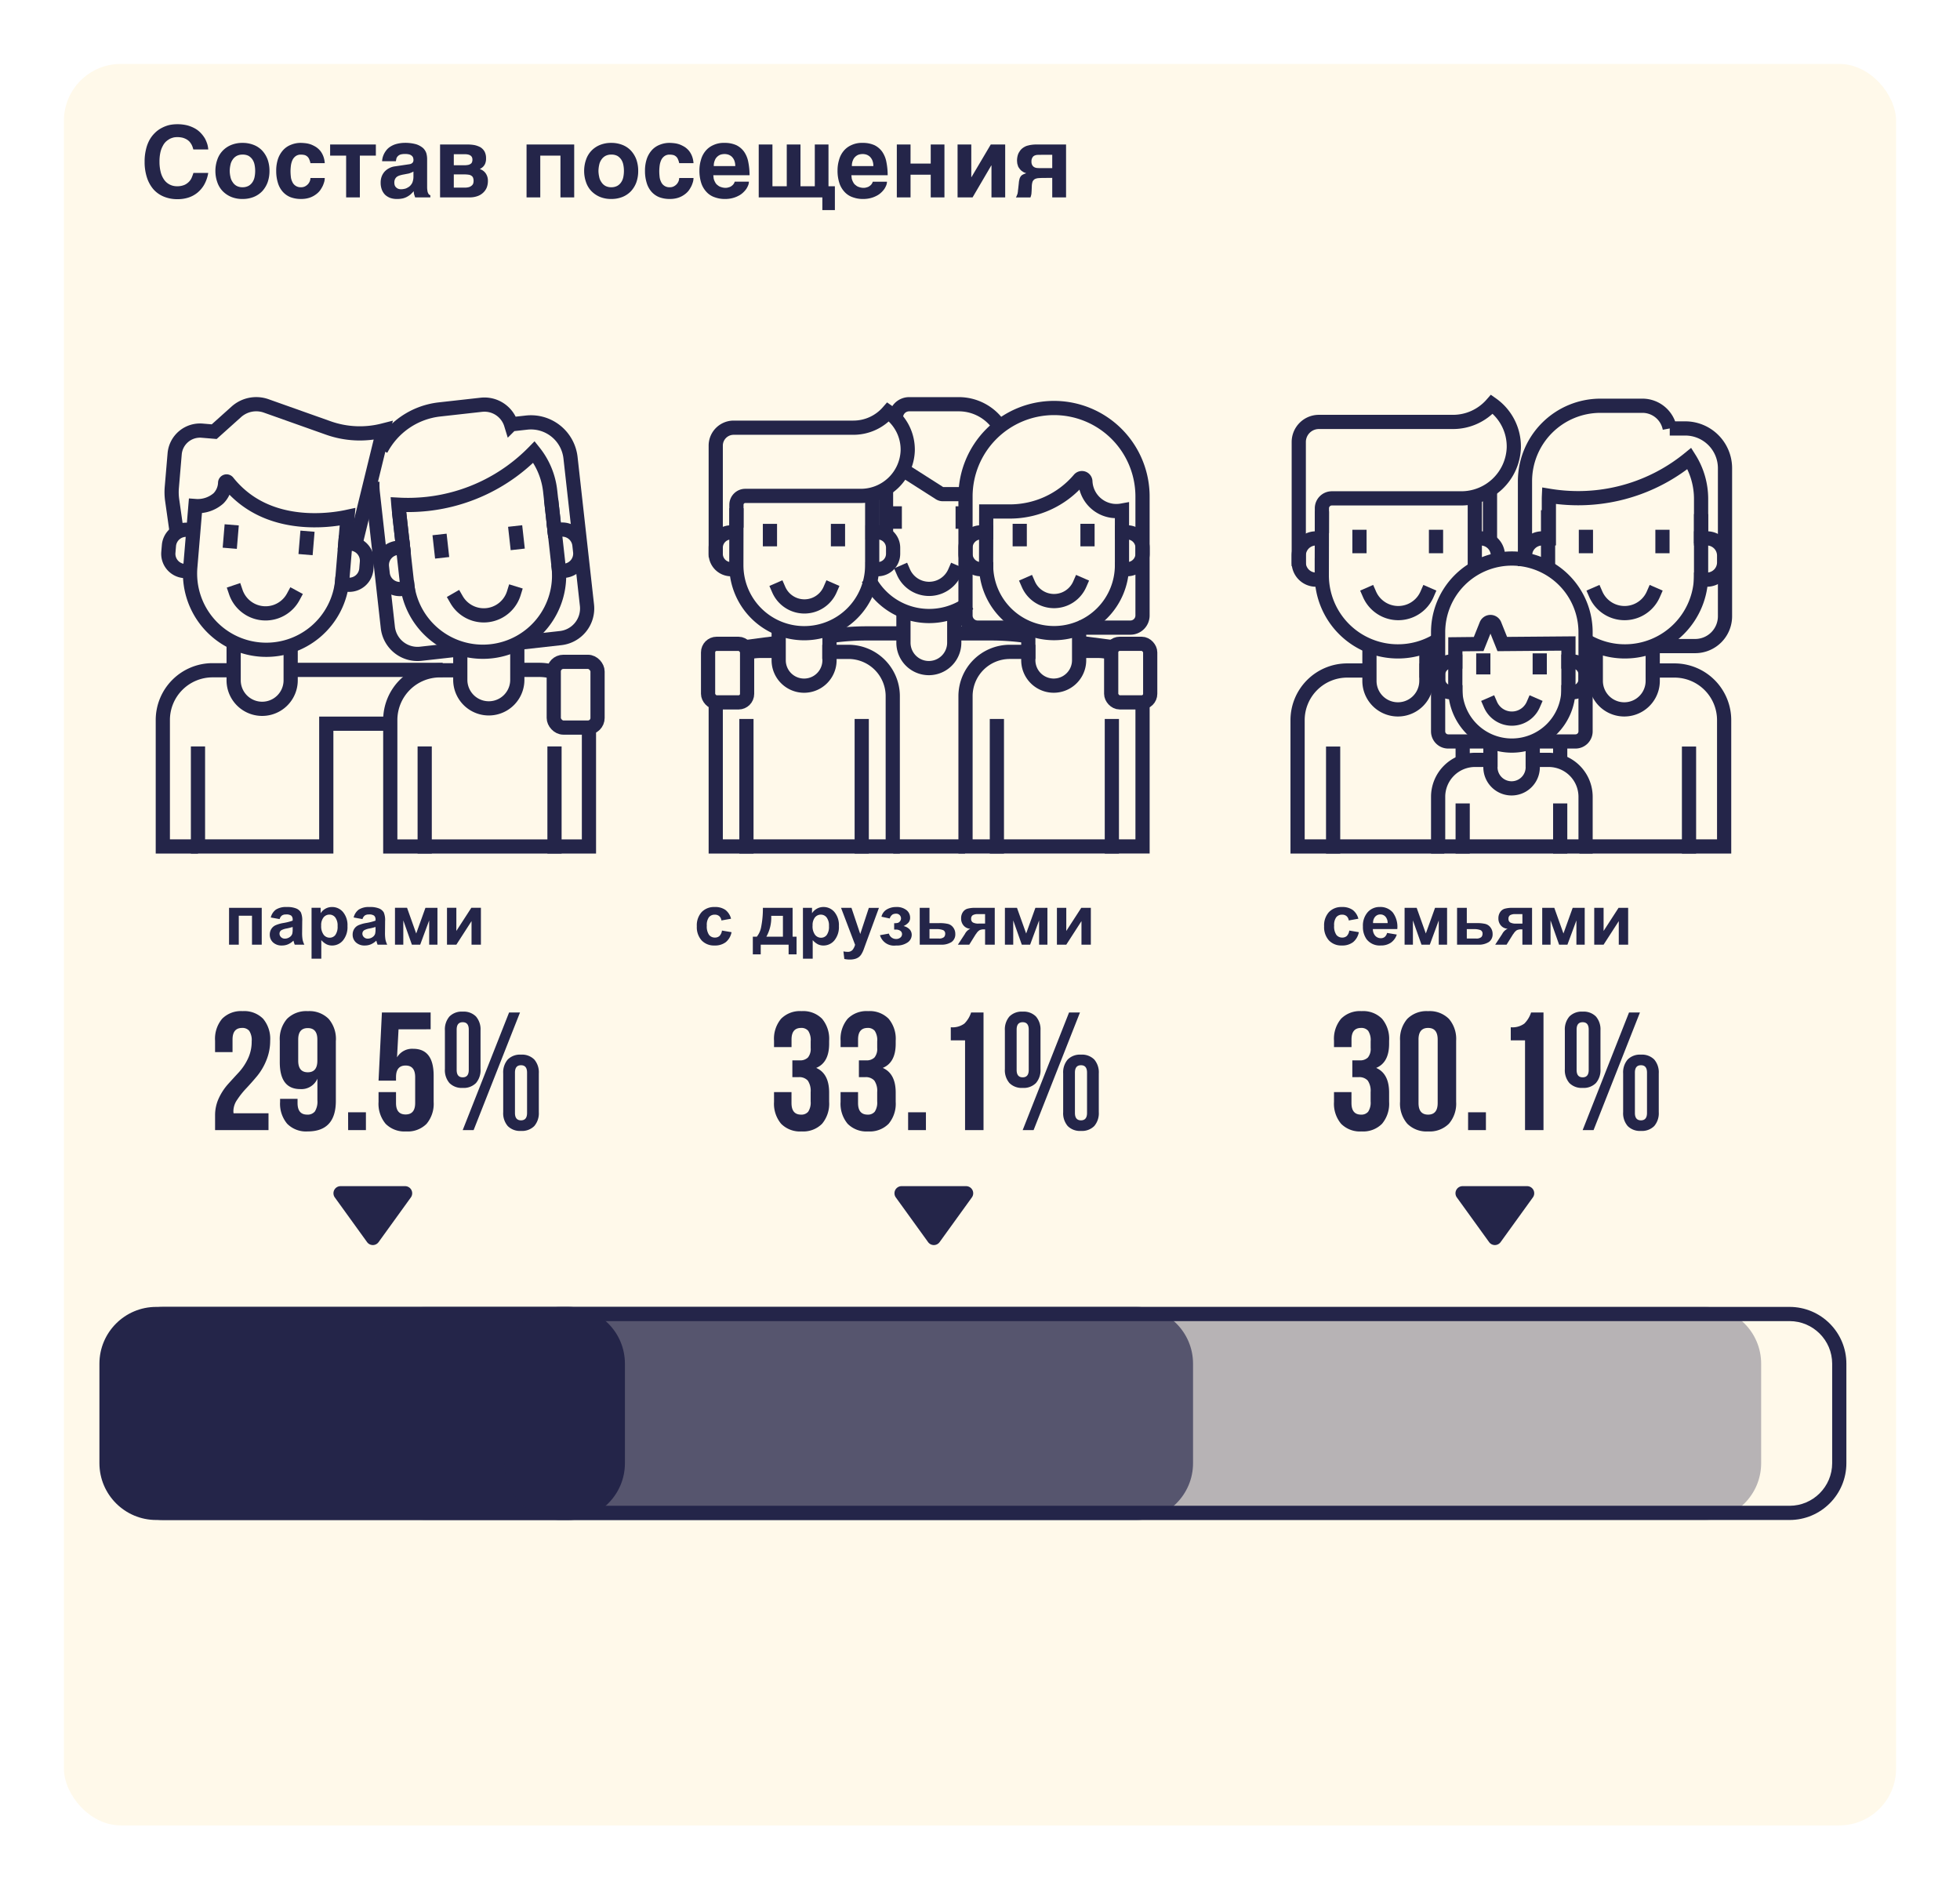 <svg xmlns="http://www.w3.org/2000/svg" xmlns:xlink="http://www.w3.org/1999/xlink" width="276" height="266" viewBox="0 0 276 266"><defs><filter id="a" x="0" y="0" width="276" height="266" filterUnits="userSpaceOnUse"><feOffset dx="1" dy="3" input="SourceAlpha"/><feGaussianBlur stdDeviation="3" result="b"/><feFlood flood-opacity="0.149"/><feComposite operator="in" in2="b"/><feComposite in="SourceGraphic"/></filter></defs><g transform="translate(-374 -471)"><g transform="matrix(1, 0, 0, 1, 374, 471)" filter="url(#a)"><rect width="258" height="248" rx="8" transform="translate(8 6)" fill="#fff9ea"/></g><path d="M7.378-7.084l.1.336h2.1a3.788,3.788,0,0,0-.126-.728,5.155,5.155,0,0,0-.322-.784,4.377,4.377,0,0,0-.56-.756,3.478,3.478,0,0,0-.812-.658,4.8,4.8,0,0,0-1.12-.462A5.7,5.7,0,0,0,5.18-10.3a5.213,5.213,0,0,0-1.134.126,4.68,4.68,0,0,0-1.064.42,3.815,3.815,0,0,0-.938.7A4.222,4.222,0,0,0,1.288-8.05,5.247,5.247,0,0,0,.8-6.706a6.944,6.944,0,0,0-.182,1.68,7.006,7.006,0,0,0,.308,2.17,4.822,4.822,0,0,0,.9,1.68A3.932,3.932,0,0,0,3.276-.126,4.937,4.937,0,0,0,5.264.252,4.88,4.88,0,0,0,6.776.028,3.867,3.867,0,0,0,8.05-.658a4.092,4.092,0,0,0,.966-1.148,5.019,5.019,0,0,0,.56-1.638H7.49a5.515,5.515,0,0,1-.2.56,1.879,1.879,0,0,1-.364.616,2.116,2.116,0,0,1-.672.5,2.6,2.6,0,0,1-1.078.2,2.2,2.2,0,0,1-1.022-.238,2.121,2.121,0,0,1-.784-.672,3.272,3.272,0,0,1-.49-1.092,5.779,5.779,0,0,1-.168-1.456,5.859,5.859,0,0,1,.126-1.3,3.357,3.357,0,0,1,.35-.938,2.151,2.151,0,0,1,.462-.616A3.2,3.2,0,0,1,4.2-8.26a3,3,0,0,1,.532-.182,2.806,2.806,0,0,1,.448-.042,3.2,3.2,0,0,1,.784.084,2.443,2.443,0,0,1,.574.238,1.959,1.959,0,0,1,.406.322,3.112,3.112,0,0,1,.266.378A2.864,2.864,0,0,1,7.378-7.084Zm3.206,3.36a4.745,4.745,0,0,0,.266,1.582,3.37,3.37,0,0,0,.756,1.26,3.652,3.652,0,0,0,1.2.812,4.084,4.084,0,0,0,1.582.294A4.178,4.178,0,0,0,16-.07a3.453,3.453,0,0,0,1.19-.812,3.781,3.781,0,0,0,.756-1.26A4.747,4.747,0,0,0,18.2-3.724a4.747,4.747,0,0,0-.252-1.582,3.781,3.781,0,0,0-.756-1.26A3.271,3.271,0,0,0,16-7.378a4.178,4.178,0,0,0-1.61-.294,4.084,4.084,0,0,0-1.582.294,3.451,3.451,0,0,0-1.2.812,3.37,3.37,0,0,0-.756,1.26A4.745,4.745,0,0,0,10.584-3.724Zm2.016,0a4.3,4.3,0,0,1,.1-.84,1.942,1.942,0,0,1,.308-.742,1.612,1.612,0,0,1,.546-.518,1.694,1.694,0,0,1,.84-.2,1.774,1.774,0,0,1,.868.182,1.759,1.759,0,0,1,.546.518,2.061,2.061,0,0,1,.294.742,4.309,4.309,0,0,1,.084.854,4.309,4.309,0,0,1-.084.854,1.991,1.991,0,0,1-.294.728,1.612,1.612,0,0,1-.546.518,1.769,1.769,0,0,1-.868.2,1.694,1.694,0,0,1-.84-.2,1.528,1.528,0,0,1-.546-.532A1.854,1.854,0,0,1,12.7-2.9,4.038,4.038,0,0,1,12.6-3.724ZM23.968-4.816h2.016a3.366,3.366,0,0,0-.21-.994,2.925,2.925,0,0,0-.42-.742,2.976,2.976,0,0,0-.588-.532,4.524,4.524,0,0,0-.686-.35,3.345,3.345,0,0,0-.714-.182,6.645,6.645,0,0,0-.714-.056,3.606,3.606,0,0,0-1.428.266,2.891,2.891,0,0,0-1.106.756A3.566,3.566,0,0,0,19.4-5.418a5.2,5.2,0,0,0-.252,1.694,5.593,5.593,0,0,0,.238,1.68A3.323,3.323,0,0,0,20.062-.8a2.92,2.92,0,0,0,1.092.77,4.148,4.148,0,0,0,1.5.252A3.693,3.693,0,0,0,23.814.056a3.149,3.149,0,0,0,.868-.434,2.807,2.807,0,0,0,.63-.588,4.776,4.776,0,0,0,.392-.658,4.275,4.275,0,0,0,.224-.63,2.259,2.259,0,0,0,.056-.476H23.968a1.456,1.456,0,0,1-.07.406,1.523,1.523,0,0,1-.252.434,1.528,1.528,0,0,1-.406.322,1.143,1.143,0,0,1-.588.14,1.257,1.257,0,0,1-.8-.224,1.251,1.251,0,0,1-.448-.56,2.071,2.071,0,0,1-.2-.742,7.5,7.5,0,0,1-.042-.77,7.407,7.407,0,0,1,.056-.756,2.752,2.752,0,0,1,.21-.756,1.448,1.448,0,0,1,.448-.56,1.2,1.2,0,0,1,.77-.224,2.07,2.07,0,0,1,.546.07,1.079,1.079,0,0,1,.378.238,1.028,1.028,0,0,1,.238.378A2.274,2.274,0,0,1,23.968-4.816ZM26.74-7.448V-5.88h2.254V0h1.932V-5.88H33.18V-7.448ZM40.4-1.47V-5.418a3.135,3.135,0,0,0-.112-.8,1.785,1.785,0,0,0-.462-.728,2.858,2.858,0,0,0-.966-.532,5.776,5.776,0,0,0-1.624-.2,4.794,4.794,0,0,0-1.2.168,3.022,3.022,0,0,0-.854.392,2.157,2.157,0,0,0-.574.546,2.767,2.767,0,0,0-.336.574,2.539,2.539,0,0,0-.168.532,2.527,2.527,0,0,0-.042.378h1.932l.084-.406a.912.912,0,0,1,.21-.322.965.965,0,0,1,.378-.224,2.327,2.327,0,0,1,.616-.07,2.274,2.274,0,0,1,.574.056.891.891,0,0,1,.364.182.63.63,0,0,1,.2.266,1.2,1.2,0,0,1,.056.336.667.667,0,0,1-.07.308.483.483,0,0,1-.168.168.46.46,0,0,1-.224.1,1.546,1.546,0,0,1-.224.042l-1.89.28a2.351,2.351,0,0,0-.854.266,2.243,2.243,0,0,0-.644.49,2.226,2.226,0,0,0-.406.686,2.43,2.43,0,0,0-.14.854,2.687,2.687,0,0,0,.168.994A2.056,2.056,0,0,0,34.5-.35a2.237,2.237,0,0,0,.728.434,2.782,2.782,0,0,0,.924.14,3.7,3.7,0,0,0,.84-.084A2.456,2.456,0,0,0,37.6-.1a3.03,3.03,0,0,0,.49-.336l.434-.434a1.405,1.405,0,0,0,.07.518L38.71,0h2.142V-.308a.382.382,0,0,1-.168-.084.443.443,0,0,1-.14-.2.873.873,0,0,1-.1-.336A2.879,2.879,0,0,1,40.4-1.47ZM38.472-3.64v.756a2.149,2.149,0,0,1-.1.644,1.188,1.188,0,0,1-.252.476,1.161,1.161,0,0,1-.336.308,2.434,2.434,0,0,1-.378.2,2.21,2.21,0,0,1-.364.084,2.673,2.673,0,0,1-.28.028,1.208,1.208,0,0,1-.392-.056.768.768,0,0,1-.294-.168.784.784,0,0,1-.224-.294,1.171,1.171,0,0,1-.07-.406,1.16,1.16,0,0,1,.084-.476.966.966,0,0,1,.252-.336,1.472,1.472,0,0,1,.42-.21,4.566,4.566,0,0,1,.588-.14l.518-.1a1.755,1.755,0,0,0,.476-.14A1.994,1.994,0,0,0,38.472-3.64Zm7.6-3.808h-3.85V0H46.4A3.2,3.2,0,0,0,47.46-.168a2.226,2.226,0,0,0,.812-.476,2.094,2.094,0,0,0,.518-.728,2.563,2.563,0,0,0,.168-.952,1.8,1.8,0,0,0-.294-1.036,1.587,1.587,0,0,0-.854-.63,1.685,1.685,0,0,0,.336-.21,1.132,1.132,0,0,0,.28-.294,1.168,1.168,0,0,0,.2-.42,1.741,1.741,0,0,0,.07-.574,1.975,1.975,0,0,0-.21-.966,1.69,1.69,0,0,0-.574-.6,3.153,3.153,0,0,0-.84-.308A5.712,5.712,0,0,0,46.074-7.448ZM45.64-4.522H44.156V-6.076H45.7a1.829,1.829,0,0,1,.518.056.985.985,0,0,1,.322.154.573.573,0,0,1,.182.238.753.753,0,0,1,.056.308.919.919,0,0,1-.056.35.441.441,0,0,1-.182.238.937.937,0,0,1-.336.154A3.014,3.014,0,0,1,45.64-4.522Zm0,3.15H44.156V-3.234H45.64a3.68,3.68,0,0,1,.6.042.824.824,0,0,1,.406.154.545.545,0,0,1,.224.28,1.147,1.147,0,0,1,.07.462,1.249,1.249,0,0,1-.042.308.651.651,0,0,1-.182.294,1.168,1.168,0,0,1-.392.238A2.285,2.285,0,0,1,45.64-1.372ZM61.11,0V-7.448H54.4V0h1.932V-5.88h2.842V0Zm1.4-3.724a4.745,4.745,0,0,0,.266,1.582,3.37,3.37,0,0,0,.756,1.26,3.652,3.652,0,0,0,1.2.812,4.084,4.084,0,0,0,1.582.294,4.178,4.178,0,0,0,1.61-.294,3.453,3.453,0,0,0,1.19-.812,3.781,3.781,0,0,0,.756-1.26,4.746,4.746,0,0,0,.252-1.582,4.746,4.746,0,0,0-.252-1.582,3.781,3.781,0,0,0-.756-1.26,3.271,3.271,0,0,0-1.19-.812,4.178,4.178,0,0,0-1.61-.294,4.084,4.084,0,0,0-1.582.294,3.451,3.451,0,0,0-1.2.812,3.37,3.37,0,0,0-.756,1.26A4.745,4.745,0,0,0,62.51-3.724Zm2.016,0a4.3,4.3,0,0,1,.1-.84,1.942,1.942,0,0,1,.308-.742,1.612,1.612,0,0,1,.546-.518,1.694,1.694,0,0,1,.84-.2,1.774,1.774,0,0,1,.868.182,1.759,1.759,0,0,1,.546.518,2.062,2.062,0,0,1,.294.742,4.309,4.309,0,0,1,.084.854,4.309,4.309,0,0,1-.084.854,1.991,1.991,0,0,1-.294.728,1.612,1.612,0,0,1-.546.518,1.769,1.769,0,0,1-.868.2,1.694,1.694,0,0,1-.84-.2,1.528,1.528,0,0,1-.546-.532,1.854,1.854,0,0,1-.308-.742A4.038,4.038,0,0,1,64.526-3.724ZM75.894-4.816H77.91a3.366,3.366,0,0,0-.21-.994,2.925,2.925,0,0,0-.42-.742,2.976,2.976,0,0,0-.588-.532,4.525,4.525,0,0,0-.686-.35,3.344,3.344,0,0,0-.714-.182,6.645,6.645,0,0,0-.714-.056,3.606,3.606,0,0,0-1.428.266,2.891,2.891,0,0,0-1.106.756,3.566,3.566,0,0,0-.714,1.232,5.2,5.2,0,0,0-.252,1.694,5.593,5.593,0,0,0,.238,1.68A3.323,3.323,0,0,0,71.988-.8a2.92,2.92,0,0,0,1.092.77,4.148,4.148,0,0,0,1.5.252A3.693,3.693,0,0,0,75.74.056a3.149,3.149,0,0,0,.868-.434,2.807,2.807,0,0,0,.63-.588,4.776,4.776,0,0,0,.392-.658,4.275,4.275,0,0,0,.224-.63,2.259,2.259,0,0,0,.056-.476H75.894a1.456,1.456,0,0,1-.07.406,1.523,1.523,0,0,1-.252.434,1.528,1.528,0,0,1-.406.322,1.143,1.143,0,0,1-.588.14,1.257,1.257,0,0,1-.8-.224,1.251,1.251,0,0,1-.448-.56,2.071,2.071,0,0,1-.2-.742,7.5,7.5,0,0,1-.042-.77,7.407,7.407,0,0,1,.056-.756,2.753,2.753,0,0,1,.21-.756,1.448,1.448,0,0,1,.448-.56,1.2,1.2,0,0,1,.77-.224,2.07,2.07,0,0,1,.546.07,1.079,1.079,0,0,1,.378.238,1.028,1.028,0,0,1,.238.378A2.274,2.274,0,0,1,75.894-4.816Zm4.8,1.694h5.11a9.433,9.433,0,0,0-.182-1.862,3.725,3.725,0,0,0-.588-1.442,2.925,2.925,0,0,0-1.092-.924,3.926,3.926,0,0,0-1.666-.322,3.453,3.453,0,0,0-1.6.322,2.939,2.939,0,0,0-1.106.854,3.293,3.293,0,0,0-.616,1.232,5.016,5.016,0,0,0-.21,1.456,5.607,5.607,0,0,0,.28,1.862A3.364,3.364,0,0,0,79.8-.7a2.768,2.768,0,0,0,1.148.7,4.055,4.055,0,0,0,1.386.224A4.185,4.185,0,0,0,83.4.1a3.74,3.74,0,0,0,.84-.322A2.618,2.618,0,0,0,84.9-.686a3.223,3.223,0,0,0,.462-.532,3.144,3.144,0,0,0,.266-.532,1.472,1.472,0,0,0,.084-.462h-2a1.111,1.111,0,0,1-.182.364,1.332,1.332,0,0,1-.294.266,1.013,1.013,0,0,1-.378.168,1.3,1.3,0,0,1-.406.07,1.871,1.871,0,0,1-.672-.112,1.207,1.207,0,0,1-.476-.266,1,1,0,0,1-.322-.364,2.455,2.455,0,0,1-.182-.392,1.276,1.276,0,0,1-.07-.378A2.468,2.468,0,0,1,80.7-3.122ZM83.79-4.41H80.766a1.853,1.853,0,0,1,.154-.826,1.284,1.284,0,0,1,.364-.518,1.316,1.316,0,0,1,.49-.28,2.181,2.181,0,0,1,.5-.07,2.082,2.082,0,0,1,.5.07,1.5,1.5,0,0,1,.5.28,1.627,1.627,0,0,1,.364.518A2.081,2.081,0,0,1,83.79-4.41Zm5.236,2.842v-5.88H87.094V0h8.96V1.792h1.764v-3.36h-.9v-5.88H94.99v5.88H92.974v-5.88H91.042v5.88Zm11.116-1.554h5.11a9.433,9.433,0,0,0-.182-1.862,3.725,3.725,0,0,0-.588-1.442,2.925,2.925,0,0,0-1.092-.924,3.926,3.926,0,0,0-1.666-.322,3.453,3.453,0,0,0-1.6.322,2.939,2.939,0,0,0-1.106.854,3.293,3.293,0,0,0-.616,1.232,5.016,5.016,0,0,0-.21,1.456,5.607,5.607,0,0,0,.28,1.862A3.364,3.364,0,0,0,99.246-.7a2.768,2.768,0,0,0,1.148.7,4.055,4.055,0,0,0,1.386.224A4.185,4.185,0,0,0,102.844.1a3.74,3.74,0,0,0,.84-.322,2.618,2.618,0,0,0,.658-.462,3.223,3.223,0,0,0,.462-.532,3.144,3.144,0,0,0,.266-.532,1.472,1.472,0,0,0,.084-.462h-2a1.111,1.111,0,0,1-.182.364,1.332,1.332,0,0,1-.294.266,1.013,1.013,0,0,1-.378.168,1.3,1.3,0,0,1-.406.07,1.871,1.871,0,0,1-.672-.112,1.207,1.207,0,0,1-.476-.266,1,1,0,0,1-.322-.364,2.455,2.455,0,0,1-.182-.392,1.276,1.276,0,0,1-.07-.378A2.468,2.468,0,0,1,100.142-3.122Zm3.094-1.288h-3.024a1.853,1.853,0,0,1,.154-.826,1.284,1.284,0,0,1,.364-.518,1.316,1.316,0,0,1,.49-.28,2.181,2.181,0,0,1,.5-.07,2.082,2.082,0,0,1,.5.07,1.5,1.5,0,0,1,.5.28,1.627,1.627,0,0,1,.364.518A2.081,2.081,0,0,1,103.236-4.41Zm5.236-.35V-7.448H106.54V0h1.932V-3.192h2.842V0h1.932V-7.448h-1.932V-4.76Zm8.554,1.9V-7.448h-1.932V0h2.114l2.632-4.494h.028V0H121.8V-7.448h-2.03l-2.716,4.592Zm11.4.112V0h1.946V-7.448h-4.354c-.14.014-.294.014-.462.042a3.082,3.082,0,0,0-.518.1,1.7,1.7,0,0,0-.49.182,2.156,2.156,0,0,0-.392.266,1.625,1.625,0,0,0-.336.406,1.7,1.7,0,0,0-.252.532,2.749,2.749,0,0,0-.1.714,1.209,1.209,0,0,0,.014.21,1.913,1.913,0,0,0,.028.266l.084.28a.754.754,0,0,0,.14.28,2.163,2.163,0,0,0,.266.336,1.331,1.331,0,0,0,.28.21.815.815,0,0,0,.266.14l.224.084a2.642,2.642,0,0,0-.518.21.809.809,0,0,0-.294.28,1.023,1.023,0,0,0-.154.378,2.5,2.5,0,0,0-.084.518l-.1.9a2.1,2.1,0,0,0-.028.28l-.042.266a1.647,1.647,0,0,1-.1.28,1.4,1.4,0,0,1-.14.294h2.044a2.18,2.18,0,0,0,.14-.518l.028-.406.028-.714a2.1,2.1,0,0,1,.112-.6.856.856,0,0,1,.294-.336,1.454,1.454,0,0,1,.49-.14c.2-.014.434-.028.714-.028Zm-1.554-3.248h1.554v1.876h-1.61c-.154,0-.308,0-.462-.014a1.029,1.029,0,0,1-.42-.1.745.745,0,0,1-.308-.28.933.933,0,0,1-.126-.532.984.984,0,0,1,.126-.546.626.626,0,0,1,.308-.294,1.166,1.166,0,0,1,.448-.1C126.532-5.992,126.7-5.992,126.868-5.992Z" transform="translate(393.747 498.79)" fill="#242549"/><g transform="translate(388 655)" fill="none"><path d="M8,0H238a8,8,0,0,1,8,8V22a8,8,0,0,1-8,8H8a8,8,0,0,1-8-8V8A8,8,0,0,1,8,0Z" stroke="none"/><path d="M 8 2 C 4.692 2 2 4.692 2 8 L 2 22 C 2 25.308 4.692 28 8 28 L 238 28 C 241.308 28 244 25.308 244 22 L 244 8 C 244 4.692 241.308 2 238 2 L 8 2 M 8 0 L 238 0 C 242.418 0 246 3.582 246 8 L 246 22 C 246 26.418 242.418 30 238 30 L 8 30 C 3.582 30 0 26.418 0 22 L 0 8 C 0 3.582 3.582 0 8 0 Z" stroke="none" fill="#242549"/></g><g transform="translate(389 655)" fill="#242549"><path d="M 65 29 L 8 29 C 4.14 29 1 25.86 1 22 L 1 8 C 1 4.14 4.14 1 8 1 L 65 1 C 68.86 1 72 4.14 72 8 L 72 22 C 72 25.86 68.86 29 65 29 Z" stroke="none"/><path d="M 8 2 C 4.692 2 2 4.692 2 8 L 2 22 C 2 25.308 4.692 28 8 28 L 65 28 C 68.308 28 71 25.308 71 22 L 71 8 C 71 4.692 68.308 2 65 2 L 8 2 M 8 0 L 65 0 C 69.418 0 73 3.582 73 8 L 73 22 C 73 26.418 69.418 30 65 30 L 8 30 C 3.582 30 0 26.418 0 22 L 0 8 C 0 3.582 3.582 0 8 0 Z" stroke="none" fill="#242549"/></g><g transform="translate(445 655)" fill="#242549" opacity="0.66"><path d="M 89 29 L 8 29 C 4.14 29 1 25.86 1 22 L 1 8 C 1 4.14 4.14 1 8 1 L 89 1 C 92.86 1 96 4.14 96 8 L 96 22 C 96 25.86 92.86 29 89 29 Z" stroke="none"/><path d="M 8 2 C 4.692 2 2 4.692 2 8 L 2 22 C 2 25.308 4.692 28 8 28 L 89 28 C 92.308 28 95 25.308 95 22 L 95 8 C 95 4.692 92.308 2 89 2 L 8 2 M 8 0 L 89 0 C 93.418 0 97 3.582 97 8 L 97 22 C 97 26.418 93.418 30 89 30 L 8 30 C 3.582 30 0 26.418 0 22 L 0 8 C 0 3.582 3.582 0 8 0 Z" stroke="none" fill="#242549"/></g><path d="M-17.9-12.734a2.378,2.378,0,0,0-.343-1.478,1.231,1.231,0,0,0-1.005-.414q-1.348,0-1.348,1.632v1.774h-2.46v-1.609a4.39,4.39,0,0,1,.994-3.087,3.733,3.733,0,0,1,2.886-1.076,3.733,3.733,0,0,1,2.886,1.076,4.39,4.39,0,0,1,.994,3.087,7.177,7.177,0,0,1-.532,2.744,8.431,8.431,0,0,1-1.3,2.224q-.769.923-1.526,1.727a11.713,11.713,0,0,0-1.289,1.62,2.86,2.86,0,0,0-.532,1.549,1.96,1.96,0,0,0,.024.355h4.92V-.244h-7.523V-2.278A5.7,5.7,0,0,1-22.52-4.75,8.065,8.065,0,0,1-21.23-6.714q.757-.84,1.514-1.656A7.7,7.7,0,0,0-18.427-10.3,5.569,5.569,0,0,0-17.9-12.734Zm11.852-.095V-4.36q0,4.305-3.974,4.305A3.733,3.733,0,0,1-12.9-1.131,4.39,4.39,0,0,1-13.9-4.218v-.426h2.46v.591q0,1.632,1.348,1.632A1.3,1.3,0,0,0-9-2.869a2.636,2.636,0,0,0,.355-1.585V-7.482a2.446,2.446,0,0,1-2.413,1.467q-2.886,0-2.886-3.785v-3.028A4.333,4.333,0,0,1-12.927-15.9a3.82,3.82,0,0,1,2.933-1.088A3.82,3.82,0,0,1-7.061-15.9,4.333,4.333,0,0,1-6.043-12.829Zm-5.3,2.815q0,1.632,1.348,1.632t1.348-1.632v-2.981q0-1.609-1.348-1.609t-1.348,1.609Zm7.026,7.262h2.508V-.244H-4.317ZM-.035-5.59h2.46v1.538q0,1.609,1.348,1.609T5.122-4.052V-7.7q0-1.632-1.348-1.632T2.425-7.7v.5H-.035l.473-9.6H7.3v2.366H2.78l-.213,3.951a2.471,2.471,0,0,1,2.271-1.206q2.886,0,2.886,3.785v3.69a4.39,4.39,0,0,1-.994,3.087A3.733,3.733,0,0,1,3.845-.054,3.733,3.733,0,0,1,.959-1.131,4.39,4.39,0,0,1-.035-4.218Zm11-8.8v5.677q0,1.041.852,1.041t.852-1.041V-14.39q0-1.041-.852-1.041T10.965-14.39ZM9.309-8.831v-5.441a2.776,2.776,0,0,1,.639-1.963,2.43,2.43,0,0,1,1.869-.686,2.43,2.43,0,0,1,1.869.686,2.776,2.776,0,0,1,.639,1.963v5.441a2.776,2.776,0,0,1-.639,1.963,2.43,2.43,0,0,1-1.869.686,2.43,2.43,0,0,1-1.869-.686A2.776,2.776,0,0,1,9.309-8.831ZM11.817-.244,18.346-16.8h1.538L13.354-.244Zm7.357-8.09v5.677q0,1.041.852,1.041t.852-1.041V-8.334q0-1.041-.852-1.041T19.174-8.334ZM17.518-2.775V-8.216a2.776,2.776,0,0,1,.639-1.963,2.43,2.43,0,0,1,1.869-.686,2.43,2.43,0,0,1,1.869.686,2.776,2.776,0,0,1,.639,1.963v5.441a2.776,2.776,0,0,1-.639,1.963,2.43,2.43,0,0,1-1.869.686,2.43,2.43,0,0,1-1.869-.686A2.776,2.776,0,0,1,17.518-2.775Z" transform="translate(427.341 630.349)" fill="#242549"/><path d="M-18.039-11.811v-.923a2.378,2.378,0,0,0-.343-1.478,1.231,1.231,0,0,0-1.005-.414q-1.348,0-1.348,1.632v1.065H-23.2v-.9a4.39,4.39,0,0,1,.994-3.087,3.733,3.733,0,0,1,2.886-1.076,3.733,3.733,0,0,1,2.886,1.076,4.39,4.39,0,0,1,.994,3.087v.426q0,2.649-1.822,3.406,1.822.8,1.822,3.477v1.3a4.39,4.39,0,0,1-.994,3.087A3.733,3.733,0,0,1-19.316-.054,3.733,3.733,0,0,1-22.2-1.131,4.39,4.39,0,0,1-23.2-4.218V-5.59h2.46v1.538q0,1.632,1.348,1.632a1.231,1.231,0,0,0,1.005-.414,2.328,2.328,0,0,0,.343-1.455v-1.3a2.555,2.555,0,0,0-.4-1.62,1.6,1.6,0,0,0-1.3-.485h-.875v-2.366H-19.6a1.562,1.562,0,0,0,1.171-.4A1.9,1.9,0,0,0-18.039-11.811Zm9.368,0v-.923a2.378,2.378,0,0,0-.343-1.478,1.231,1.231,0,0,0-1.005-.414q-1.348,0-1.348,1.632v1.065h-2.46v-.9a4.39,4.39,0,0,1,.994-3.087,3.733,3.733,0,0,1,2.886-1.076,3.733,3.733,0,0,1,2.886,1.076,4.39,4.39,0,0,1,.994,3.087v.426q0,2.649-1.822,3.406,1.822.8,1.822,3.477v1.3a4.39,4.39,0,0,1-.994,3.087A3.733,3.733,0,0,1-9.949-.054a3.733,3.733,0,0,1-2.886-1.076,4.39,4.39,0,0,1-.994-3.087V-5.59h2.46v1.538q0,1.632,1.348,1.632a1.231,1.231,0,0,0,1.005-.414,2.328,2.328,0,0,0,.343-1.455v-1.3a2.555,2.555,0,0,0-.4-1.62,1.6,1.6,0,0,0-1.3-.485h-.875v-2.366h1.017a1.562,1.562,0,0,0,1.171-.4A1.9,1.9,0,0,0-8.671-11.811Zm4.353,9.06h2.508V-.244H-4.319ZM1.69-12.876v-1.845a2.814,2.814,0,0,0,1.916-.52A3.881,3.881,0,0,0,4.552-16.8H6.3V-.244H3.7V-12.876Zm9.273-1.514v5.677q0,1.041.852,1.041t.852-1.041V-14.39q0-1.041-.852-1.041T10.963-14.39ZM9.307-8.831v-5.441a2.776,2.776,0,0,1,.639-1.963,2.43,2.43,0,0,1,1.869-.686,2.43,2.43,0,0,1,1.869.686,2.776,2.776,0,0,1,.639,1.963v5.441a2.776,2.776,0,0,1-.639,1.963,2.43,2.43,0,0,1-1.869.686,2.43,2.43,0,0,1-1.869-.686A2.776,2.776,0,0,1,9.307-8.831ZM11.815-.244,18.344-16.8h1.538L13.352-.244Zm7.357-8.09v5.677q0,1.041.852,1.041t.852-1.041V-8.334q0-1.041-.852-1.041T19.172-8.334ZM17.516-2.775V-8.216a2.776,2.776,0,0,1,.639-1.963,2.43,2.43,0,0,1,1.869-.686,2.43,2.43,0,0,1,1.869.686,2.776,2.776,0,0,1,.639,1.963v5.441a2.776,2.776,0,0,1-.639,1.963,2.43,2.43,0,0,1-1.869.686,2.43,2.43,0,0,1-1.869-.686A2.776,2.776,0,0,1,17.516-2.775Z" transform="translate(506.196 630.349)" fill="#242549"/><g transform="translate(426 655)" fill="#242549" opacity="0.331"><path d="M 188 29 L 8 29 C 4.14 29 1 25.86 1 22 L 1 8 C 1 4.14 4.14 1 8 1 L 188 1 C 191.86 1 195 4.14 195 8 L 195 22 C 195 25.86 191.86 29 188 29 Z" stroke="none"/><path d="M 8 2 C 4.692 2 2 4.692 2 8 L 2 22 C 2 25.308 4.692 28 8 28 L 188 28 C 191.308 28 194 25.308 194 22 L 194 8 C 194 4.692 191.308 2 188 2 L 8 2 M 8 0 L 188 0 C 192.418 0 196 3.582 196 8 L 196 22 C 196 26.418 192.418 30 188 30 L 8 30 C 3.582 30 0 26.418 0 22 L 0 8 C 0 3.582 3.582 0 8 0 Z" stroke="none" fill="#242549"/></g><path d="M-18.039-11.811v-.923a2.378,2.378,0,0,0-.343-1.478,1.231,1.231,0,0,0-1.005-.414q-1.348,0-1.348,1.632v1.065H-23.2v-.9a4.39,4.39,0,0,1,.994-3.087,3.733,3.733,0,0,1,2.886-1.076,3.733,3.733,0,0,1,2.886,1.076,4.39,4.39,0,0,1,.994,3.087v.426q0,2.649-1.822,3.406,1.822.8,1.822,3.477v1.3a4.39,4.39,0,0,1-.994,3.087A3.733,3.733,0,0,1-19.316-.054,3.733,3.733,0,0,1-22.2-1.131,4.39,4.39,0,0,1-23.2-4.218V-5.59h2.46v1.538q0,1.632,1.348,1.632a1.231,1.231,0,0,0,1.005-.414,2.328,2.328,0,0,0,.343-1.455v-1.3a2.555,2.555,0,0,0-.4-1.62,1.6,1.6,0,0,0-1.3-.485h-.875v-2.366H-19.6a1.562,1.562,0,0,0,1.171-.4A1.9,1.9,0,0,0-18.039-11.811Zm6.742-1.183v8.942q0,1.632,1.348,1.632T-8.6-4.052v-8.942q0-1.632-1.348-1.632T-11.3-12.994Zm-2.6,8.776v-8.611A4.333,4.333,0,0,1-12.882-15.9a3.82,3.82,0,0,1,2.933-1.088A3.82,3.82,0,0,1-7.015-15.9,4.333,4.333,0,0,1-6-12.829v8.611A4.333,4.333,0,0,1-7.015-1.143,3.82,3.82,0,0,1-9.949-.054a3.82,3.82,0,0,1-2.933-1.088A4.333,4.333,0,0,1-13.9-4.218Zm9.581,1.467h2.508V-.244H-4.319ZM1.69-12.876v-1.845a2.814,2.814,0,0,0,1.916-.52A3.881,3.881,0,0,0,4.552-16.8H6.3V-.244H3.7V-12.876Zm9.273-1.514v5.677q0,1.041.852,1.041t.852-1.041V-14.39q0-1.041-.852-1.041T10.963-14.39ZM9.307-8.831v-5.441a2.776,2.776,0,0,1,.639-1.963,2.43,2.43,0,0,1,1.869-.686,2.43,2.43,0,0,1,1.869.686,2.776,2.776,0,0,1,.639,1.963v5.441a2.776,2.776,0,0,1-.639,1.963,2.43,2.43,0,0,1-1.869.686,2.43,2.43,0,0,1-1.869-.686A2.776,2.776,0,0,1,9.307-8.831ZM11.815-.244,18.344-16.8h1.538L13.352-.244Zm7.357-8.09v5.677q0,1.041.852,1.041t.852-1.041V-8.334q0-1.041-.852-1.041T19.172-8.334ZM17.516-2.775V-8.216a2.776,2.776,0,0,1,.639-1.963,2.43,2.43,0,0,1,1.869-.686,2.43,2.43,0,0,1,1.869.686,2.776,2.776,0,0,1,.639,1.963v5.441a2.776,2.776,0,0,1-.639,1.963,2.43,2.43,0,0,1-1.869.686,2.43,2.43,0,0,1-1.869-.686A2.776,2.776,0,0,1,17.516-2.775Z" transform="translate(585.049 630.349)" fill="#242549"/><path d="M5.689,1.122a1,1,0,0,1,1.621,0l4.544,6.292A1,1,0,0,1,11.044,9H1.956a1,1,0,0,1-.811-1.585Z" transform="translate(433 647) rotate(180)" fill="#242549"/><path d="M5.689,1.122a1,1,0,0,1,1.621,0l4.544,6.292A1,1,0,0,1,11.044,9H1.956a1,1,0,0,1-.811-1.585Z" transform="translate(512 647) rotate(180)" fill="#242549"/><path d="M5.689,1.122a1,1,0,0,1,1.621,0l4.544,6.292A1,1,0,0,1,11.044,9H1.956a1,1,0,0,1-.811-1.585Z" transform="translate(591 647) rotate(180)" fill="#242549"/><g transform="translate(396.924 527.912)"><path d="M3595.1,795.179v4.094a4.015,4.015,0,0,0,8.029,0v-4.934" transform="translate(-3553.208 -760.405)" fill="none" stroke="#242549" stroke-linejoin="round" stroke-width="2"/><path d="M3559.709,809.137v13.08h18.067V804.934h8.6" transform="translate(-3554.754 -759.957)" fill="none" stroke="#242549" stroke-linecap="square" stroke-miterlimit="10" stroke-width="2"/><path d="M3564.959,797.684h-3.021a7.006,7.006,0,0,0-7,7.005v17.8h4.956" transform="translate(-3554.934 -760.23)" fill="none" stroke="#242549" stroke-miterlimit="10" stroke-width="2"/><line x1="21.234" transform="translate(18.18 37.401)" fill="none" stroke="#242549" stroke-miterlimit="10" stroke-width="2"/><path d="M3564.5,794.339v4.934a4.015,4.015,0,0,0,8.03,0v-4.934" transform="translate(-3554.523 -760.405)" fill="none" stroke="#242549" stroke-linejoin="round" stroke-width="2"/><line y2="13.08" transform="translate(36.88 49.179)" fill="none" stroke="#242549" stroke-linecap="square" stroke-miterlimit="10" stroke-width="2"/><line y2="13.08" transform="translate(55.159 49.179)" fill="none" stroke="#242549" stroke-linecap="square" stroke-miterlimit="10" stroke-width="2"/><path d="M3613.52,805.8v16.694h-27.977v-17.8a7.006,7.006,0,0,1,7.005-7.005h2.74" transform="translate(-3553.51 -760.23)" fill="none" stroke="#242549" stroke-linecap="square" stroke-miterlimit="10" stroke-width="2"/><path d="M3602.944,797.684h2.916a6.982,6.982,0,0,1,2.037.3" transform="translate(-3552.855 -760.283)" fill="none" stroke="#242549" stroke-miterlimit="10" stroke-width="2"/><rect width="6.166" height="9.254" rx="1.35" stroke-width="2" fill="none" stroke="#242549" stroke-linecap="square" stroke-miterlimit="10" transform="translate(61.221 45.523) rotate(-180)"/><g transform="translate(0.775 0)"><path d="M3579.723,780.553l.82.07a2.43,2.43,0,0,1,2.219,2.624l-.08.954a2.429,2.429,0,0,1-2.624,2.219l-.82-.068" transform="translate(-3554.793 -761.008)" fill="none" stroke="#242549" stroke-linecap="square" stroke-linejoin="round" stroke-width="2"/><path d="M3558.744,784.626l-.836-.07a2.43,2.43,0,0,1-2.218-2.624l.08-.955a2.429,2.429,0,0,1,2.624-2.218l.819.069" transform="translate(-3555.681 -761.076)" fill="none" stroke="#242549" stroke-linejoin="round" stroke-width="2"/><path d="M3564.841,787.2a4.427,4.427,0,0,0,8.088.678" transform="translate(-3555.336 -760.758)" fill="none" stroke="#242549" stroke-linecap="square" stroke-linejoin="round" stroke-width="2"/><line x1="0.109" y2="1.305" transform="translate(19.41 18.872)" stroke-width="2" stroke="#242549" stroke-linecap="square" stroke-linejoin="round" fill="none"/><line y1="1.305" x2="0.109" transform="translate(8.738 17.978)" stroke-width="2" stroke="#242549" stroke-linecap="square" stroke-linejoin="round" fill="none"/><path d="M3582,781.459l3.927-16.049a13.31,13.31,0,0,1-7.741-.353l-8.732-3.1a4.2,4.2,0,0,0-4.212.832l-3.112,2.792-1.7-.142a3.583,3.583,0,0,0-3.871,3.272l-.4,4.72a8.042,8.042,0,0,0,.051,1.8l.635,4.48" transform="translate(-3555.664 -761.718)" fill="none" stroke="#242549" stroke-miterlimit="10" stroke-width="2"/><path d="M3580.81,777.177c-1.717.372-8.963,1.662-14.442-2.516a13.845,13.845,0,0,1-2.445-2.4.2.2,0,0,0-.349.111,3.258,3.258,0,0,1-.935,2.2,4.429,4.429,0,0,1-3.251,1.086l-.721,8.6a10.736,10.736,0,0,0,9.8,11.6h0a10.735,10.735,0,0,0,11.6-9.8Z" transform="translate(-3555.569 -761.324)" fill="none" stroke="#242549" stroke-linecap="square" stroke-miterlimit="10" stroke-width="2"/></g><g transform="translate(29.513 0.054)"><path d="M3608.246,775.54l.957,8.577a10.737,10.737,0,0,1-9.48,11.861h0a10.738,10.738,0,0,1-11.861-9.48l-1.018-9.124" transform="translate(-3582.974 -761.251)" fill="none" stroke="#242549" stroke-linecap="square" stroke-miterlimit="10" stroke-width="2"/><path d="M3607.835,778.83l.818-.091a2.431,2.431,0,0,1,2.685,2.146l.106.951a2.43,2.43,0,0,1-2.146,2.684l-.816.091" transform="translate(-3582.184 -761.131)" fill="none" stroke="#242549" stroke-linecap="square" stroke-linejoin="round" stroke-width="2"/><path d="M3588.04,786.9l-.835.093a2.431,2.431,0,0,1-2.684-2.146l-.106-.952a2.429,2.429,0,0,1,2.145-2.684l.818-.091" transform="translate(-3583.066 -761.041)" fill="none" stroke="#242549" stroke-linecap="square" stroke-linejoin="round" stroke-width="2"/><path d="M3594.537,788.258a4.428,4.428,0,0,0,8.067-.9" transform="translate(-3582.685 -760.806)" fill="none" stroke="#242549" stroke-linecap="square" stroke-linejoin="round" stroke-width="2"/><line x2="0.145" y2="1.301" transform="translate(20.213 18.086)" stroke-width="2" stroke="#242549" stroke-linecap="square" stroke-linejoin="round" fill="none"/><line x1="0.145" y1="1.301" transform="translate(9.569 19.274)" stroke-width="2" stroke="#242549" stroke-linecap="square" stroke-linejoin="round" fill="none"/><path d="M3583.123,772.2a10.7,10.7,0,0,0,.058,1.625l.417,3.737.682,6.109,1.012,9.07a4.2,4.2,0,0,0,4.644,3.712l5.8-.647" transform="translate(-3583.115 -761.377)" fill="none" stroke="#242549" stroke-miterlimit="10" stroke-width="2"/><path d="M3603.674,795.3l5.9-.659a4.2,4.2,0,0,0,3.712-4.643l-2.315-20.749a5.605,5.605,0,0,0-6.192-4.948l-2.175.242a3.923,3.923,0,0,0-4.185-2.753l-5.883.657a10.637,10.637,0,0,0-8.255,5.645" transform="translate(-3583.07 -761.769)" fill="none" stroke="#242549" stroke-miterlimit="10" stroke-width="2"/><g transform="translate(3.654 6.668)"><path d="M3608.6,778.926l-.583-5.232a10.675,10.675,0,0,0-2.276-5.5,24.758,24.758,0,0,1-15,7.31,25.019,25.019,0,0,1-4.1.115c.012.151.023.3.04.455l.614,5.5" transform="translate(-3586.636 -768.195)" fill="none" stroke="#242549" stroke-linecap="square" stroke-miterlimit="10" stroke-width="2"/></g></g></g><g transform="translate(473.709 527.912)"><path d="M3652.608,793.677v4.4a3.578,3.578,0,0,0,7.156,0v-4.4" transform="translate(-3642.666 -762.032)" fill="none" stroke="#242549" stroke-linejoin="round" stroke-width="2"/><path d="M3665.32,780.645h.732a2.165,2.165,0,0,1,2.165,2.165v.853a2.165,2.165,0,0,1-2.165,2.164h-.732" transform="translate(-3642.161 -762.603)" fill="none" stroke="#242549" stroke-linecap="square" stroke-linejoin="round" stroke-width="2"/><path d="M3647,785.828h-.748a2.165,2.165,0,0,1-2.166-2.164v-.853a2.166,2.166,0,0,1,2.166-2.165h.732" transform="translate(-3643.01 -762.603)" fill="none" stroke="#242549" stroke-linejoin="round" stroke-width="2"/><path d="M3652.616,788.376a3.945,3.945,0,0,0,7.232,0" transform="translate(-3642.666 -762.276)" fill="none" stroke="#242549" stroke-linecap="square" stroke-linejoin="round" stroke-width="2"/><line y2="1.167" transform="translate(18.292 17.841)" stroke-width="2" stroke="#242549" stroke-linecap="square" stroke-linejoin="round" fill="none"/><line y1="1.167" transform="translate(8.712 17.841)" stroke-width="2" stroke="#242549" stroke-linecap="square" stroke-linejoin="round" fill="none"/><line y2="16.948" transform="translate(21.636 45.311)" fill="none" stroke="#242549" stroke-linecap="square" stroke-miterlimit="10" stroke-width="2"/><line y2="16.948" transform="translate(5.401 45.311)" fill="none" stroke="#242549" stroke-linecap="square" stroke-miterlimit="10" stroke-width="2"/><path d="M3644.089,803.885v20.168h24.927V802.9a6.241,6.241,0,0,0-6.241-6.241h-2.691" transform="translate(-3643.01 -761.794)" fill="none" stroke="#242549" stroke-linecap="square" stroke-miterlimit="10" stroke-width="2"/><path d="M3652.768,796.658h-2.6a6.241,6.241,0,0,0-1.815.269" transform="translate(-3642.85 -761.927)" fill="none" stroke="#242549" stroke-miterlimit="10" stroke-width="2"/><rect width="5.494" height="8.245" rx="1.203" stroke-width="2" fill="none" stroke="#242549" stroke-linecap="square" stroke-miterlimit="10" transform="translate(0 33.733)"/><path d="M3646.9,777.433l-.016,8.033a9.566,9.566,0,0,0,9.566,9.566h0a9.567,9.567,0,0,0,9.566-9.566v-9.826" transform="translate(-3642.905 -762.796)" fill="none" stroke="#242549" stroke-miterlimit="10" stroke-width="2"/><path d="M3644.089,783.849V769.138a2.525,2.525,0,0,1,2.525-2.525h16.859a6.5,6.5,0,0,0,4.9-2.224,6.5,6.5,0,0,1,2.749,5.483,6.606,6.606,0,0,1-6.656,6.344h-16.215a1.249,1.249,0,0,0-1.248,1.249v2.218" transform="translate(-3643.01 -763.31)" fill="none" stroke="#242549" stroke-linecap="square" stroke-miterlimit="10" stroke-width="2"/><line y1="6.246" transform="translate(25.059 11.96)" fill="none" stroke="#242549" stroke-miterlimit="10" stroke-width="2"/><path d="M3678.132,790.8a9.522,9.522,0,0,1-4.85,1.319h0a9.557,9.557,0,0,1-8.095-4.466" transform="translate(-3642.156 -762.302)" fill="none" stroke="#242549" stroke-linecap="square" stroke-miterlimit="10" stroke-width="2"/><path d="M3669.5,791.307v4.4a3.577,3.577,0,0,0,7.154,0v-4.4" transform="translate(-3641.99 -762.135)" fill="none" stroke="#242549" stroke-linejoin="round" stroke-width="2"/><path d="M3669.5,786.005a3.944,3.944,0,0,0,7.231,0" transform="translate(-3641.99 -762.377)" fill="none" stroke="#242549" stroke-linecap="square" stroke-linejoin="round" stroke-width="2"/><line y2="1.167" transform="translate(35.851 15.368)" stroke-width="2" stroke="#242549" stroke-linecap="square" stroke-linejoin="round" fill="none"/><line y1="1.167" transform="translate(26.289 15.368)" stroke-width="2" stroke="#242549" stroke-linecap="square" stroke-linejoin="round" fill="none"/><line x1="10.118" transform="translate(26.071 62.259)" fill="none" stroke="#242549" stroke-miterlimit="10" stroke-width="2"/><path d="M3659.5,794.67l.608-.079a36.028,36.028,0,0,1,4.669-.3h5.09" transform="translate(-3642.387 -762.027)" fill="none" stroke="#242549" stroke-miterlimit="10" stroke-width="2"/><line y1="0.613" x2="4.694" transform="translate(5.233 33.583)" fill="none" stroke="#242549" stroke-miterlimit="10" stroke-width="2"/><path d="M3686.758,794.67l-.608-.079a36.025,36.025,0,0,0-4.669-.3h-5.09" transform="translate(-3641.709 -762.027)" fill="none" stroke="#242549" stroke-miterlimit="10" stroke-width="2"/><line x1="4.694" y1="0.613" transform="translate(52.239 33.583)" fill="none" stroke="#242549" stroke-miterlimit="10" stroke-width="2"/><path d="M3669.5,772.291l5.068,3.233a.869.869,0,0,0,.483.147h3.123" transform="translate(-3641.988 -763.012)" fill="none" stroke="#242549" stroke-miterlimit="10" stroke-width="2"/><path d="M3683.064,766.476a6.829,6.829,0,0,0-5.727-3.128h-7a1.856,1.856,0,0,0-1.856,1.855" transform="translate(-3642.021 -763.349)" fill="none" stroke="#242549" stroke-miterlimit="10" stroke-width="2"/><g transform="translate(36.253 0.531)"><path d="M3680.671,778h3.314a12.83,12.83,0,0,0,9.793-4.526.485.485,0,0,1,.856.3,4.56,4.56,0,0,0,.063.569,4.375,4.375,0,0,0,3.74,3.563,4.468,4.468,0,0,0,1.35-.037v7.69a9.567,9.567,0,0,1-9.567,9.566h0a9.567,9.567,0,0,1-9.566-9.566Z" transform="translate(-3677.757 -763.431)" fill="none" stroke="#242549" stroke-linecap="square" stroke-miterlimit="10" stroke-width="2"/><path d="M3686.382,793.677v4.4a3.577,3.577,0,1,0,7.155,0v-4.4" transform="translate(-3677.542 -762.565)" fill="none" stroke="#242549" stroke-linejoin="round" stroke-width="2"/><path d="M3686.7,794.78h-7.133a1.707,1.707,0,0,1-1.707-1.707V776.324a12.463,12.463,0,0,1,12.463-12.463h0a12.463,12.463,0,0,1,12.464,12.463v16.749a1.708,1.708,0,0,1-1.707,1.707h-7.226" transform="translate(-3677.863 -763.861)" fill="none" stroke="#242549" stroke-linejoin="round" stroke-width="2"/><path d="M3699.094,780.645h.732a2.166,2.166,0,0,1,2.165,2.165v.853a2.165,2.165,0,0,1-2.165,2.164h-.732" transform="translate(-3677.063 -763.136)" fill="none" stroke="#242549" stroke-linecap="square" stroke-linejoin="round" stroke-width="2"/><path d="M3680.777,785.828h-.749a2.165,2.165,0,0,1-2.166-2.164v-.853a2.166,2.166,0,0,1,2.166-2.165h.732" transform="translate(-3677.863 -763.136)" fill="none" stroke="#242549" stroke-linecap="square" stroke-linejoin="round" stroke-width="2"/><path d="M3686.39,787.654a3.945,3.945,0,0,0,7.232,0" transform="translate(-3677.542 -762.84)" fill="none" stroke="#242549" stroke-linecap="square" stroke-linejoin="round" stroke-width="2"/><line y2="1.167" transform="translate(17.176 17.307)" stroke-width="2" stroke="#242549" stroke-linecap="square" stroke-linejoin="round" fill="none"/><line y1="1.167" transform="translate(7.633 17.307)" stroke-width="2" stroke="#242549" stroke-linecap="square" stroke-linejoin="round" fill="none"/><rect width="5.494" height="8.245" rx="1.203" stroke-width="2" fill="none" stroke="#242549" stroke-linecap="square" stroke-miterlimit="10" transform="translate(26.006 41.445) rotate(-180)"/><line y2="16.948" transform="translate(4.415 44.78)" fill="none" stroke="#242549" stroke-linecap="square" stroke-miterlimit="10" stroke-width="2"/><line y2="16.948" transform="translate(20.605 44.78)" fill="none" stroke="#242549" stroke-linecap="square" stroke-miterlimit="10" stroke-width="2"/><path d="M3702.79,803.885v20.168h-24.928V802.9a6.241,6.241,0,0,1,6.242-6.241h2.6" transform="translate(-3677.863 -762.326)" fill="none" stroke="#242549" stroke-linecap="square" stroke-miterlimit="10" stroke-width="2"/><path d="M3693.367,796.658h2.6a6.242,6.242,0,0,1,1.815.269" transform="translate(-3677.28 -762.459)" fill="none" stroke="#242549" stroke-miterlimit="10" stroke-width="2"/></g></g><g transform="translate(556.722 527.913)"><g transform="translate(0 0)"><g transform="translate(19.792 21.724)"><path d="M3667.921,874.3l-.012,6.293a7.968,7.968,0,0,0,7.968,7.968h0a7.968,7.968,0,0,0,7.967-7.968v-6.405l-9.317.077-1.084-2.71a.623.623,0,0,0-1.158,0l-1.084,2.71Z" transform="translate(-3665.496 -862.228)" fill="none" stroke="#242549" stroke-linecap="square" stroke-miterlimit="10" stroke-width="2"/><path d="M3672.679,887.387v3.663a2.98,2.98,0,0,0,5.959,0v-3.663" transform="translate(-3665.316 -861.617)" fill="none" stroke="#242549" stroke-linejoin="round" stroke-width="2"/><path d="M3672.946,888.305H3667a1.421,1.421,0,0,1-1.421-1.422v-13.95a10.381,10.381,0,0,1,10.382-10.382h0a10.381,10.381,0,0,1,10.381,10.382v13.95a1.421,1.421,0,0,1-1.422,1.422h-6.018" transform="translate(-3665.583 -862.552)" fill="none" stroke="#242549" stroke-linejoin="round" stroke-width="2"/><path d="M3683.266,876.533h.61a1.8,1.8,0,0,1,1.8,1.8v.711a1.8,1.8,0,0,1-1.8,1.8h-.61" transform="translate(-3664.917 -862.026)" fill="none" stroke="#242549" stroke-linecap="square" stroke-linejoin="round" stroke-width="2"/><path d="M3668.009,880.85h-.622a1.8,1.8,0,0,1-1.8-1.8v-.711a1.8,1.8,0,0,1,1.8-1.8h.61" transform="translate(-3665.583 -862.026)" fill="none" stroke="#242549" stroke-linecap="square" stroke-linejoin="round" stroke-width="2"/><path d="M3672.685,882.37a3.285,3.285,0,0,0,6.023,0" transform="translate(-3665.315 -861.806)" fill="none" stroke="#242549" stroke-linecap="square" stroke-linejoin="round" stroke-width="2"/><line y2="0.972" transform="translate(14.306 14.345)" stroke-width="2" stroke="#242549" stroke-linecap="square" stroke-linejoin="round" fill="none"/><line y1="0.972" transform="translate(6.358 14.345)" stroke-width="2" stroke="#242549" stroke-linecap="square" stroke-linejoin="round" fill="none"/><path d="M3672.946,889.87h-2.164a5.2,5.2,0,0,0-5.2,5.2v6.99h20.762v-6.99a5.2,5.2,0,0,0-5.2-5.2h-2.241" transform="translate(-3665.583 -861.523)" fill="none" stroke="#242549" stroke-linecap="square" stroke-miterlimit="10" stroke-width="2"/></g><line y1="8.153" transform="translate(35.271 14.916)" fill="none" stroke="#242549" stroke-miterlimit="10" stroke-width="2"/><path d="M3701.722,856.5v8.616A10.718,10.718,0,0,1,3691,875.834h0a10.661,10.661,0,0,1-5.413-1.465" transform="translate(-3644.903 -841.038)" fill="none" stroke="#242549" stroke-miterlimit="10" stroke-width="2"/><path d="M3686.9,874.4v4.926a4.008,4.008,0,1,0,8.016,0V874.4" transform="translate(-3644.907 -840.372)" fill="none" stroke="#242549" stroke-linejoin="round" stroke-width="2"/><path d="M3701.136,859.8h.821a2.425,2.425,0,0,1,2.425,2.426v.956a2.425,2.425,0,0,1-2.425,2.426h-.821" transform="translate(-3644.318 -840.914)" fill="none" stroke="#242549" stroke-linecap="square" stroke-linejoin="round" stroke-width="2"/><path d="M3677.35,862.706v-.478a2.426,2.426,0,0,1,2.426-2.426h.821" transform="translate(-3645.332 -840.913)" fill="none" stroke="#242549" stroke-linecap="square" stroke-linejoin="round" stroke-width="2"/><path d="M3686.9,867.385a4.419,4.419,0,0,0,8.1,0" transform="translate(-3644.906 -840.631)" fill="none" stroke="#242549" stroke-linecap="square" stroke-linejoin="round" stroke-width="2"/><line y2="1.307" transform="translate(51.38 18.672)" stroke-width="2" stroke="#242549" stroke-linecap="square" stroke-linejoin="round" fill="none"/><line y1="1.307" transform="translate(40.601 18.672)" stroke-width="2" stroke="#242549" stroke-linecap="square" stroke-linejoin="round" fill="none"/><line y1="2.826" transform="translate(36.979 47.5)" fill="none" stroke="#242549" stroke-miterlimit="10" stroke-width="2"/><path d="M3700.022,889.023V902.09h-14.43" transform="translate(-3644.903 -839.831)" fill="none" stroke="#242549" stroke-linecap="square" stroke-miterlimit="10" stroke-width="2"/><path d="M3694.62,877.743h3.015a6.993,6.993,0,0,1,6.993,6.993v17.779h-4.946" transform="translate(-3644.563 -840.256)" fill="none" stroke="#242549" stroke-linecap="square" stroke-miterlimit="10" stroke-width="2"/><path d="M3686.9,877.743" transform="translate(-3644.936 -840.245)" fill="none" stroke="#242549" stroke-linecap="square" stroke-miterlimit="10" stroke-width="2"/><path d="M3666.467,877.743" transform="translate(-3645.801 -840.245)" fill="none" stroke="#242549" stroke-linecap="square" stroke-miterlimit="10" stroke-width="2"/><path d="M3656.34,874.4v4.926a4.008,4.008,0,1,0,8.016,0V874.4" transform="translate(-3646.222 -840.372)" fill="none" stroke="#242549" stroke-linejoin="round" stroke-width="2"/><path d="M3670.582,859.8h.821a2.425,2.425,0,0,1,2.425,2.426v.611" transform="translate(-3645.62 -840.913)" fill="none" stroke="#242549" stroke-linejoin="round" stroke-width="2"/><path d="M3650.059,865.61h-.838a2.425,2.425,0,0,1-2.425-2.426v-.956a2.425,2.425,0,0,1,2.425-2.426h.821" transform="translate(-3646.634 -840.914)" fill="none" stroke="#242549" stroke-linejoin="round" stroke-width="2"/><path d="M3656.349,867.385a4.419,4.419,0,0,0,8.1,0" transform="translate(-3646.222 -840.631)" fill="none" stroke="#242549" stroke-linecap="square" stroke-linejoin="round" stroke-width="2"/><line y2="1.307" transform="translate(19.492 18.672)" stroke-width="2" stroke="#242549" stroke-linecap="square" stroke-linejoin="round" fill="none"/><line y1="1.307" transform="translate(8.714 18.672)" stroke-width="2" stroke="#242549" stroke-linecap="square" stroke-linejoin="round" fill="none"/><line y2="2.866" transform="translate(23.247 47.5)" fill="none" stroke="#242549" stroke-miterlimit="10" stroke-width="2"/><line y2="13.067" transform="translate(5.004 49.192)" fill="none" stroke="#242549" stroke-linecap="square" stroke-miterlimit="10" stroke-width="2"/><line x1="1.575" transform="translate(18.165 37.498)" fill="none" stroke="#242549" stroke-linecap="square" stroke-miterlimit="10" stroke-width="2"/><line y1="10.064" transform="translate(24.955 13.073)" fill="none" stroke="#242549" stroke-miterlimit="10" stroke-width="2"/><path d="M3649.941,856.13l-.017,9a10.717,10.717,0,0,0,10.717,10.718h0a10.669,10.669,0,0,0,5.531-1.535" transform="translate(-3646.517 -841.052)" fill="none" stroke="#242549" stroke-miterlimit="10" stroke-width="2"/><line x2="1.352" transform="translate(40.605 34.034)" fill="none" stroke="#242549" stroke-miterlimit="10" stroke-width="2"/><path d="M3695.274,875.63h5.931a4.2,4.2,0,0,0,4.2-4.2v-20.84a5.6,5.6,0,0,0-5.595-5.6h-2.185a3.916,3.916,0,0,0-3.848-3.195h-5.908a10.631,10.631,0,0,0-10.631,10.631v11.039" transform="translate(-3645.218 -841.582)" fill="none" stroke="#242549" stroke-miterlimit="10" stroke-width="2"/><g transform="translate(35.383 7.633)"><path d="M3701.915,859.91v-5.255a10.678,10.678,0,0,0-1.647-5.709,24.715,24.715,0,0,1-15.692,5.593,24.979,24.979,0,0,1-4.084-.34c-.007.151-.012.3-.012.457v5.528" transform="translate(-3680.479 -848.946)" fill="none" stroke="#242549" stroke-linecap="square" stroke-miterlimit="10" stroke-width="2"/></g><path d="M3646.8,863.392V846.91a2.829,2.829,0,0,1,2.829-2.829h18.889A7.277,7.277,0,0,0,3674,841.59a7.282,7.282,0,0,1,3.08,6.143,7.4,7.4,0,0,1-7.456,7.109h-18.167a1.4,1.4,0,0,0-1.4,1.4v2.485" transform="translate(-3646.634 -841.59)" fill="none" stroke="#242549" stroke-linecap="square" stroke-miterlimit="10" stroke-width="2"/><line y1="6.998" transform="translate(27.092 12.112)" fill="none" stroke="#242549" stroke-miterlimit="10" stroke-width="2"/><path d="M3656.648,877.743h-3.016a6.993,6.993,0,0,0-6.993,6.993v17.779H3666.3" transform="translate(-3646.64 -840.256)" fill="none" stroke="#242549" stroke-linecap="square" stroke-miterlimit="10" stroke-width="2"/></g><line y2="5.057" transform="translate(36.979 57.202)" fill="none" stroke="#242549" stroke-linecap="square" stroke-miterlimit="10" stroke-width="2"/><line y2="5.057" transform="translate(23.247 57.202)" fill="none" stroke="#242549" stroke-linecap="square" stroke-miterlimit="10" stroke-width="2"/></g><path d="M-17.744-5.186h4.6V0h-1.372V-4.077h-1.86V0h-1.372ZM-10.625-3.6l-1.245-.225a1.939,1.939,0,0,1,.723-1.113A2.644,2.644,0,0,1-9.624-5.3a3.283,3.283,0,0,1,1.367.217,1.364,1.364,0,0,1,.632.552,2.829,2.829,0,0,1,.183,1.228l-.015,1.6A5.56,5.56,0,0,0-7.39-.7a2.943,2.943,0,0,0,.247.7H-8.5q-.054-.137-.132-.405-.034-.122-.049-.161a2.474,2.474,0,0,1-.752.513,2.154,2.154,0,0,1-.854.171A1.767,1.767,0,0,1-11.55-.317a1.444,1.444,0,0,1-.461-1.1A1.475,1.475,0,0,1-11.8-2.2a1.372,1.372,0,0,1,.588-.527,4.6,4.6,0,0,1,1.091-.32,7.476,7.476,0,0,0,1.333-.337v-.137a.71.71,0,0,0-.2-.564,1.17,1.17,0,0,0-.737-.168.982.982,0,0,0-.571.144A1,1,0,0,0-10.625-3.6ZM-8.789-2.49a8.576,8.576,0,0,1-.835.21,2.515,2.515,0,0,0-.747.239.572.572,0,0,0-.269.483.673.673,0,0,0,.215.5.75.75,0,0,0,.547.21,1.188,1.188,0,0,0,.708-.244.859.859,0,0,0,.327-.454,2.709,2.709,0,0,0,.054-.669Zm2.661-2.7h1.279v.762a1.914,1.914,0,0,1,.674-.635A1.857,1.857,0,0,1-3.232-5.3,1.977,1.977,0,0,1-1.7-4.595a2.866,2.866,0,0,1,.63,1.973A2.953,2.953,0,0,1-1.7-.6a1.978,1.978,0,0,1-1.538.72,1.748,1.748,0,0,1-.779-.171A2.625,2.625,0,0,1-4.756-.64V1.973H-6.128Zm1.357,2.5a2,2,0,0,0,.347,1.292,1.06,1.06,0,0,0,.845.417.991.991,0,0,0,.8-.383,1.975,1.975,0,0,0,.317-1.257,1.874,1.874,0,0,0-.327-1.211,1.012,1.012,0,0,0-.811-.4,1.053,1.053,0,0,0-.835.388A1.728,1.728,0,0,0-4.771-2.681ZM1.045-3.6-.2-3.828A1.939,1.939,0,0,1,.522-4.941,2.644,2.644,0,0,1,2.046-5.3a3.283,3.283,0,0,1,1.367.217,1.364,1.364,0,0,1,.632.552,2.829,2.829,0,0,1,.183,1.228L4.214-1.7A5.56,5.56,0,0,0,4.28-.7a2.943,2.943,0,0,0,.247.7H3.169q-.054-.137-.132-.405Q3-.527,2.988-.566a2.474,2.474,0,0,1-.752.513,2.154,2.154,0,0,1-.854.171A1.767,1.767,0,0,1,.12-.317a1.444,1.444,0,0,1-.461-1.1A1.475,1.475,0,0,1-.132-2.2a1.372,1.372,0,0,1,.588-.527,4.6,4.6,0,0,1,1.091-.32,7.476,7.476,0,0,0,1.333-.337v-.137a.71.71,0,0,0-.2-.564,1.17,1.17,0,0,0-.737-.168.982.982,0,0,0-.571.144A1,1,0,0,0,1.045-3.6ZM2.881-2.49a8.576,8.576,0,0,1-.835.21,2.515,2.515,0,0,0-.747.239.572.572,0,0,0-.269.483.673.673,0,0,0,.215.5.75.75,0,0,0,.547.21A1.188,1.188,0,0,0,2.5-1.094a.859.859,0,0,0,.327-.454,2.709,2.709,0,0,0,.054-.669Zm2.739-2.7h1.7L8.608-1.572l1.3-3.613H11.6V0H10.435V-3.413L9.17,0H8L6.792-3.413V0H5.62Zm7.324,0h1.318v3.257l2.109-3.257H17.72V0H16.4V-3.315L14.263,0H12.944Z" transform="translate(424 604)" fill="#242549"/><path d="M-23.057-3.652l-1.353.244a.982.982,0,0,0-.31-.61.936.936,0,0,0-.627-.205,1.025,1.025,0,0,0-.818.354,1.814,1.814,0,0,0-.305,1.184,2.1,2.1,0,0,0,.31,1.3A1.018,1.018,0,0,0-25.327-1a.925.925,0,0,0,.64-.222,1.336,1.336,0,0,0,.352-.764l1.348.229a2.391,2.391,0,0,1-.806,1.4,2.494,2.494,0,0,1-1.6.474A2.374,2.374,0,0,1-27.2-.6a2.783,2.783,0,0,1-.676-1.987,2.789,2.789,0,0,1,.679-2A2.411,2.411,0,0,1-25.366-5.3,2.5,2.5,0,0,1-23.86-4.9,2.259,2.259,0,0,1-23.057-3.652ZM-14.951,0h-3.926V1.367H-19.99v-2.49h.562a3.044,3.044,0,0,0,.581-1.221,13.159,13.159,0,0,0,.273-2.842h4.185v4.063h.557v2.49h-1.118Zm-.8-1.123,0-2.935H-17.4a5.468,5.468,0,0,1-.684,2.935Zm2.817-4.062h1.279v.762a1.914,1.914,0,0,1,.674-.635,1.857,1.857,0,0,1,.942-.244A1.977,1.977,0,0,1-8.5-4.595a2.866,2.866,0,0,1,.63,1.973A2.953,2.953,0,0,1-8.506-.6a1.978,1.978,0,0,1-1.538.72,1.748,1.748,0,0,1-.779-.171,2.625,2.625,0,0,1-.735-.586V1.973H-12.93Zm1.357,2.5a2,2,0,0,0,.347,1.292,1.06,1.06,0,0,0,.845.417.991.991,0,0,0,.8-.383,1.975,1.975,0,0,0,.317-1.257,1.874,1.874,0,0,0-.327-1.211,1.012,1.012,0,0,0-.811-.4,1.053,1.053,0,0,0-.835.388A1.728,1.728,0,0,0-11.572-2.681Zm4.009-2.5H-6.1L-4.863-1.5l1.211-3.682h1.421L-4.062-.2l-.327.9a3.683,3.683,0,0,1-.344.693,1.5,1.5,0,0,1-.376.388,1.644,1.644,0,0,1-.522.232,2.713,2.713,0,0,1-.7.083,3.635,3.635,0,0,1-.776-.083L-7.231.947a3.035,3.035,0,0,0,.581.063A.861.861,0,0,0-5.942.73,1.948,1.948,0,0,0-5.591.015ZM-.088-2.129v-.894A2.059,2.059,0,0,0,.43-3.069a.628.628,0,0,0,.305-.225A.631.631,0,0,0,.879-3.7.679.679,0,0,0,.7-4.153.666.666,0,0,0,.166-4.36a1,1,0,0,0-.488.117,1.06,1.06,0,0,0-.391.557l-1.162-.249a1.605,1.605,0,0,1,.752-1.025A2.525,2.525,0,0,1,.19-5.3a2.206,2.206,0,0,1,1.453.43,1.348,1.348,0,0,1,.515,1.079,1.012,1.012,0,0,1-.222.671,2.068,2.068,0,0,1-.7.5,1.742,1.742,0,0,1,.862.474,1.139,1.139,0,0,1,.286.791A1.287,1.287,0,0,1,1.816-.32,2.626,2.626,0,0,1,.186.117a2.058,2.058,0,0,1-2.271-1.45L-.83-1.562a1.039,1.039,0,0,0,1,.762A.905.905,0,0,0,.789-1a.615.615,0,0,0,.232-.476.554.554,0,0,0-.242-.476,1.061,1.061,0,0,0-.632-.173Zm3.6-3.057H4.888v2.153H6.265a5.059,5.059,0,0,1,1.245.117,1.308,1.308,0,0,1,.723.505,1.471,1.471,0,0,1,.288.9,1.312,1.312,0,0,1-.515,1.13A2.6,2.6,0,0,1,6.46,0H3.516ZM4.888-.869H6.167a1.048,1.048,0,0,0,.769-.2A.687.687,0,0,0,7.1-1.528a.524.524,0,0,0-.291-.518,2.608,2.608,0,0,0-1.033-.142H4.888Zm9.189-4.316V0H12.715V-2.153h-.127a1.405,1.405,0,0,0-.652.115,1.548,1.548,0,0,0-.461.486l-.083.1L10.488,0h-1.6l.981-1.5a1.652,1.652,0,0,1,.762-.742A1.3,1.3,0,0,1,9.7-2.683a1.487,1.487,0,0,1-.359-1.028,1.517,1.517,0,0,1,.237-.859,1.184,1.184,0,0,1,.63-.486,3.977,3.977,0,0,1,1.169-.129ZM12.715-4.3h-.981a1.388,1.388,0,0,0-.762.154.579.579,0,0,0-.22.51A.559.559,0,0,0,11-3.125a1.6,1.6,0,0,0,.815.156h.9Zm2.793-.884h1.7L18.5-1.572l1.3-3.613h1.694V0H20.322V-3.413L19.058,0H17.886L16.68-3.413V0H15.508Zm7.324,0H24.15v3.257L26.26-5.186h1.348V0H26.289V-3.315L24.15,0H22.832Z" transform="translate(500 604)" fill="#242549"/><path d="M-16.719-3.652l-1.353.244a.982.982,0,0,0-.31-.61.936.936,0,0,0-.627-.205,1.025,1.025,0,0,0-.818.354,1.814,1.814,0,0,0-.305,1.184,2.1,2.1,0,0,0,.31,1.3A1.018,1.018,0,0,0-18.989-1a.925.925,0,0,0,.64-.222A1.336,1.336,0,0,0-18-1.987l1.348.229a2.391,2.391,0,0,1-.806,1.4,2.494,2.494,0,0,1-1.6.474A2.374,2.374,0,0,1-20.867-.6a2.783,2.783,0,0,1-.676-1.987,2.789,2.789,0,0,1,.679-2A2.411,2.411,0,0,1-19.028-5.3a2.5,2.5,0,0,1,1.506.408A2.259,2.259,0,0,1-16.719-3.652Zm4.043,2,1.367.229a2.243,2.243,0,0,1-.833,1.145,2.446,2.446,0,0,1-1.423.393,2.32,2.32,0,0,1-2-.884,2.969,2.969,0,0,1-.513-1.787,2.863,2.863,0,0,1,.674-2.019,2.219,2.219,0,0,1,1.7-.73,2.3,2.3,0,0,1,1.826.764,3.381,3.381,0,0,1,.64,2.341h-3.437a1.388,1.388,0,0,0,.332.95,1.039,1.039,0,0,0,.791.339.84.84,0,0,0,.542-.176A1.086,1.086,0,0,0-12.676-1.65Zm.078-1.387a1.321,1.321,0,0,0-.308-.906.944.944,0,0,0-.713-.31.953.953,0,0,0-.742.327,1.266,1.266,0,0,0-.288.889Zm2.388-2.148h1.7l1.289,3.613,1.3-3.613h1.694V0H-5.4V-3.413L-6.66,0H-7.832L-9.038-3.413V0H-10.21Zm7.388,0H-1.45v2.153H-.073a5.059,5.059,0,0,1,1.245.117,1.308,1.308,0,0,1,.723.505,1.471,1.471,0,0,1,.288.9,1.312,1.312,0,0,1-.515,1.13A2.6,2.6,0,0,1,.122,0H-2.822ZM-1.45-.869H-.171a1.048,1.048,0,0,0,.769-.2.687.687,0,0,0,.168-.464.524.524,0,0,0-.291-.518A2.608,2.608,0,0,0-.557-2.187H-1.45ZM7.739-5.186V0H6.377V-2.153H6.25a1.405,1.405,0,0,0-.652.115,1.548,1.548,0,0,0-.461.486l-.083.1L4.15,0h-1.6l.981-1.5A1.652,1.652,0,0,1,4.3-2.246a1.3,1.3,0,0,1-.935-.437A1.487,1.487,0,0,1,3-3.711,1.517,1.517,0,0,1,3.24-4.57a1.184,1.184,0,0,1,.63-.486,3.977,3.977,0,0,1,1.169-.129ZM6.377-4.3H5.4a1.388,1.388,0,0,0-.762.154.579.579,0,0,0-.22.51.559.559,0,0,0,.249.513,1.6,1.6,0,0,0,.815.156h.9ZM9.17-5.186h1.7l1.289,3.613,1.3-3.613h1.694V0H13.984V-3.413L12.72,0H11.548L10.342-3.413V0H9.17Zm7.324,0h1.318v3.257l2.109-3.257H21.27V0H19.951V-3.315L17.813,0H16.494Z" transform="translate(582 604)" fill="#242549"/></g></svg>